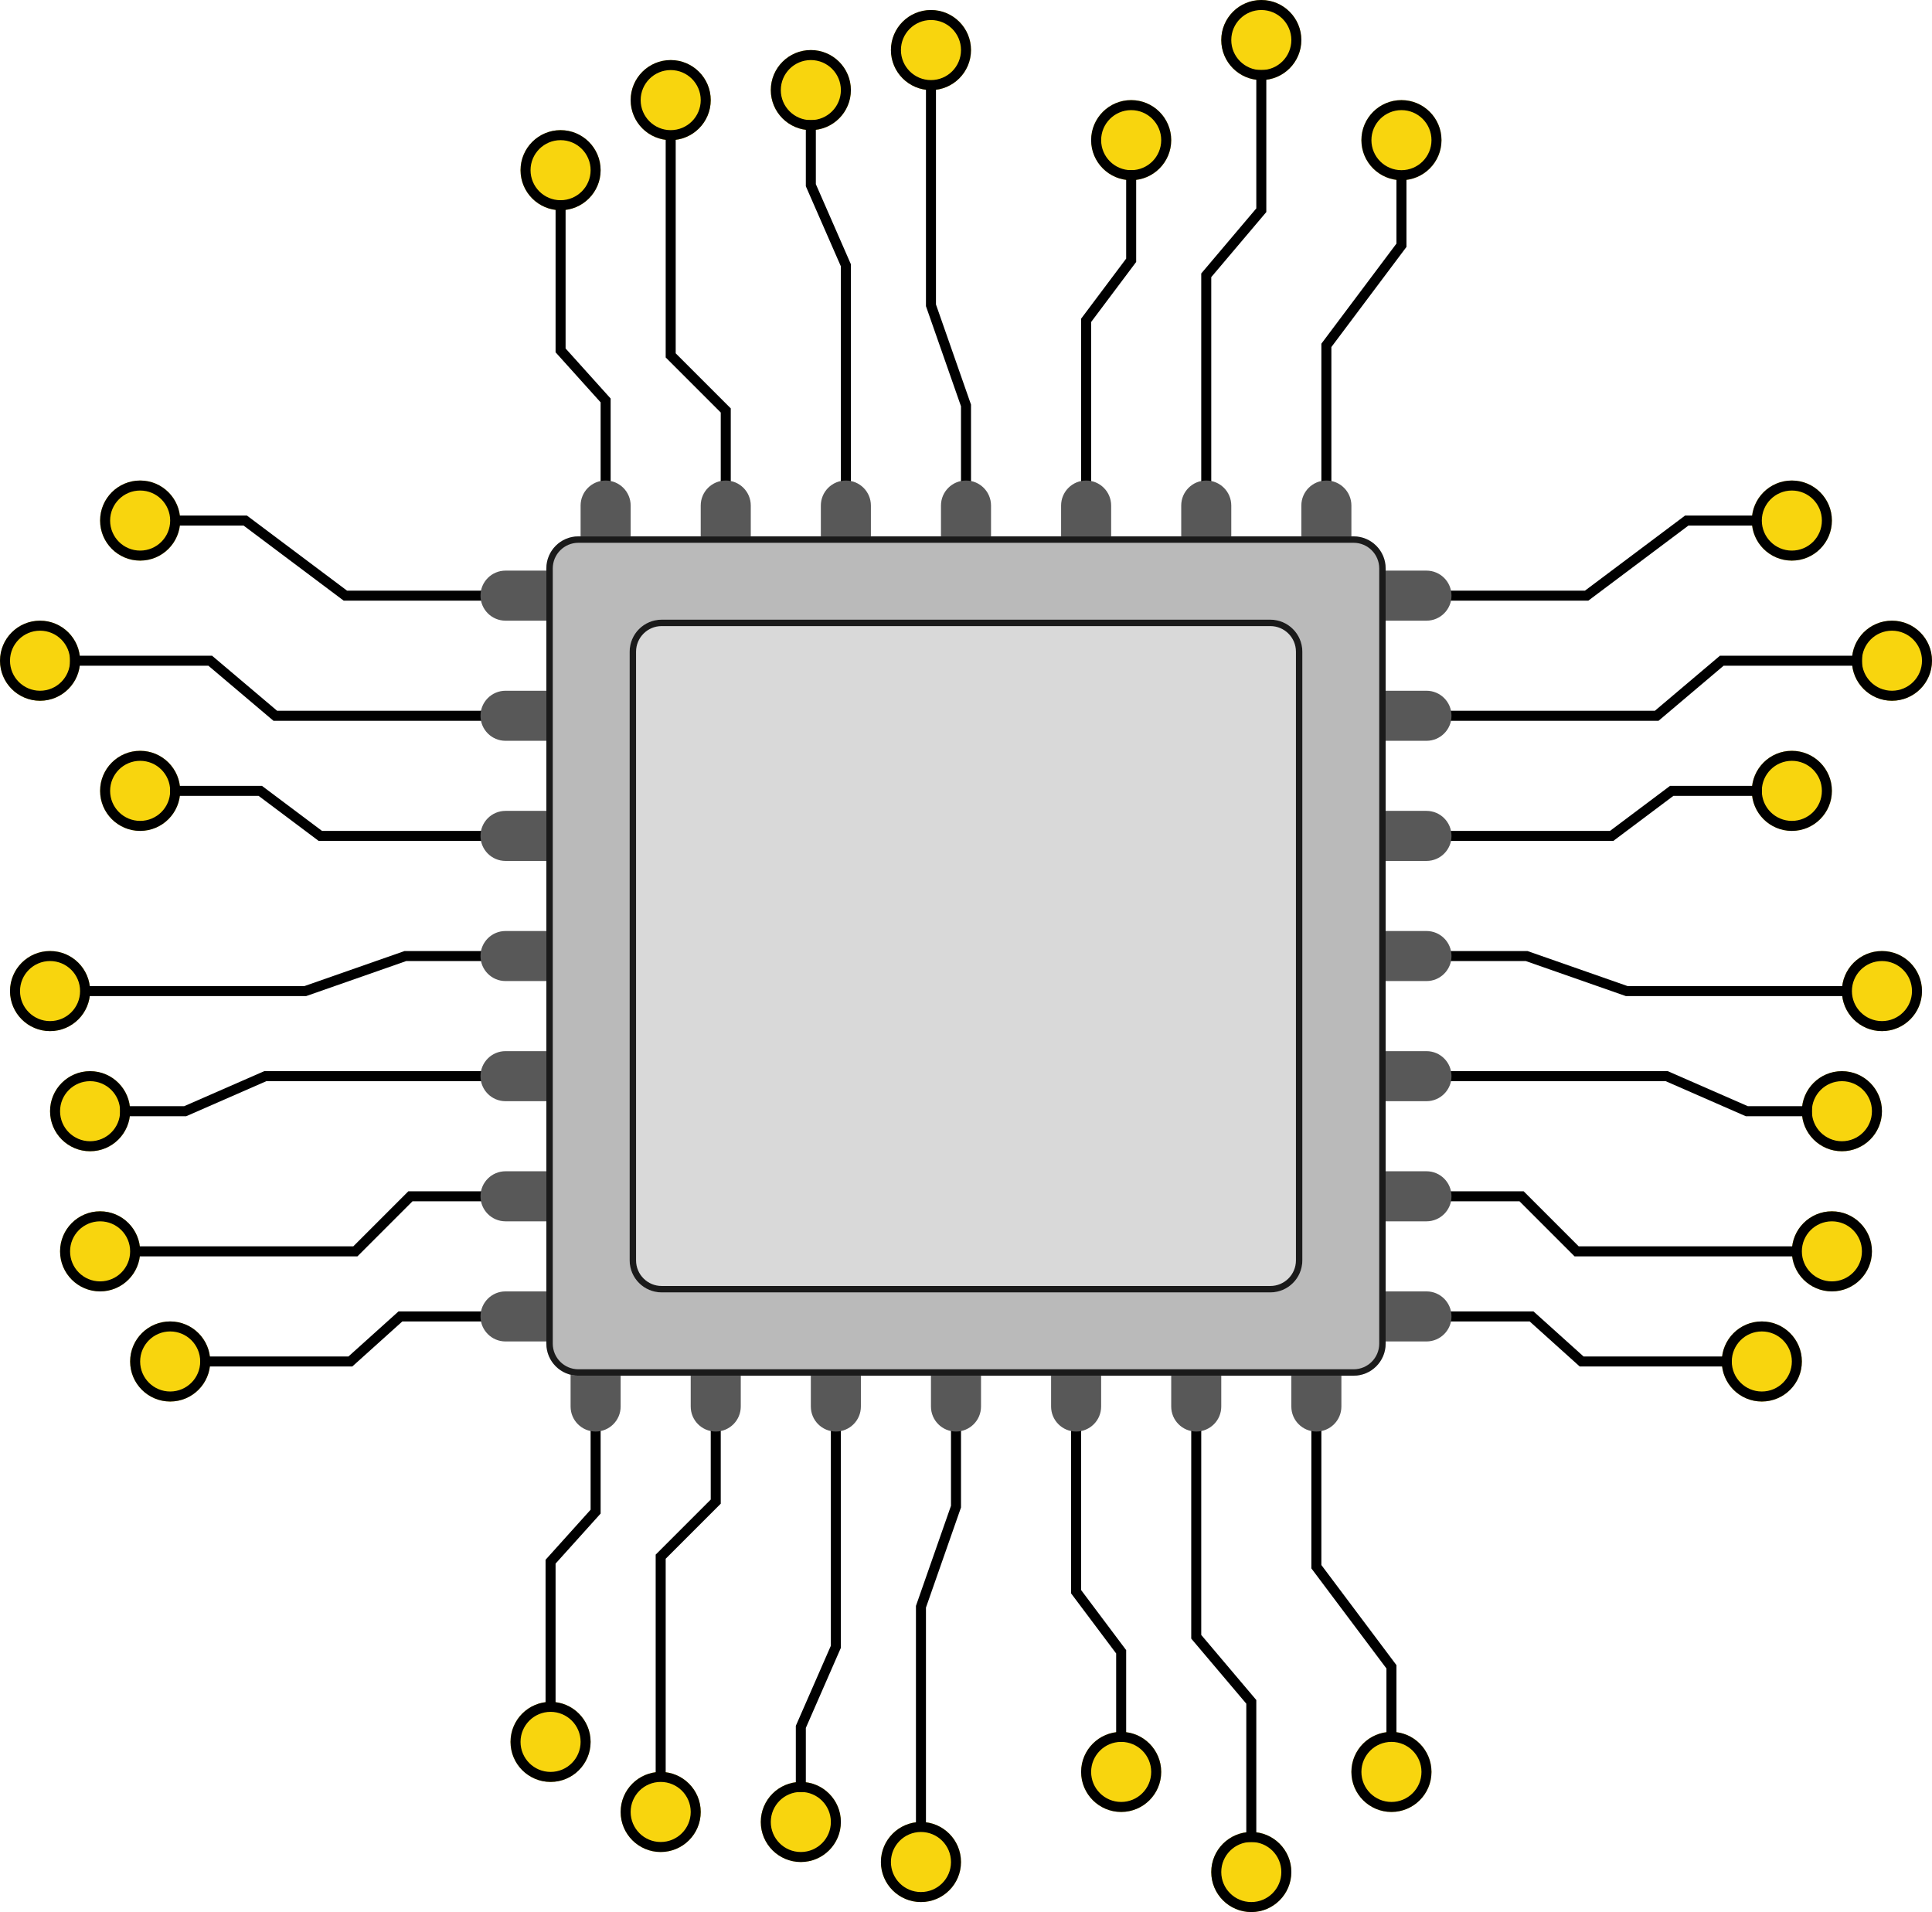 <svg width="193" height="191" viewBox="0 0 193 191" fill="none" xmlns="http://www.w3.org/2000/svg">
<path d="M179 56C176.791 56 175 54.209 175 52C175 49.791 176.791 48 179 48C181.209 48 183 49.791 183 52C183 54.209 181.209 56 179 56Z" fill="#F8D50E"/>
<path fill-rule="evenodd" clip-rule="evenodd" d="M176 52C176 53.657 177.343 55 179 55C180.657 55 182 53.657 182 52C182 50.343 180.657 49 179 49C177.343 49 176 50.343 176 52ZM175 52C175 54.209 176.791 56 179 56C181.209 56 183 54.209 183 52C183 49.791 181.209 48 179 48C176.791 48 175 49.791 175 52Z" fill="black"/>
<path d="M189 70C186.791 70 185 68.209 185 66C185 63.791 186.791 62 189 62C191.209 62 193 63.791 193 66C193 68.209 191.209 70 189 70Z" fill="#F8D50E"/>
<path fill-rule="evenodd" clip-rule="evenodd" d="M186 66C186 67.657 187.343 69 189 69C190.657 69 192 67.657 192 66C192 64.343 190.657 63 189 63C187.343 63 186 64.343 186 66ZM185 66C185 68.209 186.791 70 189 70C191.209 70 193 68.209 193 66C193 63.791 191.209 62 189 62C186.791 62 185 63.791 185 66Z" fill="black"/>
<path d="M179 83C176.791 83 175 81.209 175 79C175 76.791 176.791 75 179 75C181.209 75 183 76.791 183 79C183 81.209 181.209 83 179 83Z" fill="#F8D50E"/>
<path fill-rule="evenodd" clip-rule="evenodd" d="M176 79C176 80.657 177.343 82 179 82C180.657 82 182 80.657 182 79C182 77.343 180.657 76 179 76C177.343 76 176 77.343 176 79ZM175 79C175 81.209 176.791 83 179 83C181.209 83 183 81.209 183 79C183 76.791 181.209 75 179 75C176.791 75 175 76.791 175 79Z" fill="black"/>
<path d="M188 103C185.791 103 184 101.209 184 99C184 96.791 185.791 95 188 95C190.209 95 192 96.791 192 99C192 101.209 190.209 103 188 103Z" fill="#F8D50E"/>
<path fill-rule="evenodd" clip-rule="evenodd" d="M185 99C185 100.657 186.343 102 188 102C189.657 102 191 100.657 191 99C191 97.343 189.657 96 188 96C186.343 96 185 97.343 185 99ZM184 99C184 101.209 185.791 103 188 103C190.209 103 192 101.209 192 99C192 96.791 190.209 95 188 95C185.791 95 184 96.791 184 99Z" fill="black"/>
<path d="M184 115C181.791 115 180 113.209 180 111C180 108.791 181.791 107 184 107C186.209 107 188 108.791 188 111C188 113.209 186.209 115 184 115Z" fill="#F8D50E"/>
<path fill-rule="evenodd" clip-rule="evenodd" d="M181 111C181 112.657 182.343 114 184 114C185.657 114 187 112.657 187 111C187 109.343 185.657 108 184 108C182.343 108 181 109.343 181 111ZM180 111C180 113.209 181.791 115 184 115C186.209 115 188 113.209 188 111C188 108.791 186.209 107 184 107C181.791 107 180 108.791 180 111Z" fill="black"/>
<path d="M183 129C180.791 129 179 127.209 179 125C179 122.791 180.791 121 183 121C185.209 121 187 122.791 187 125C187 127.209 185.209 129 183 129Z" fill="#F8D50E"/>
<path fill-rule="evenodd" clip-rule="evenodd" d="M180 125C180 126.657 181.343 128 183 128C184.657 128 186 126.657 186 125C186 123.343 184.657 122 183 122C181.343 122 180 123.343 180 125ZM179 125C179 127.209 180.791 129 183 129C185.209 129 187 127.209 187 125C187 122.791 185.209 121 183 121C180.791 121 179 122.791 179 125Z" fill="black"/>
<path d="M176 140C173.791 140 172 138.209 172 136C172 133.791 173.791 132 176 132C178.209 132 180 133.791 180 136C180 138.209 178.209 140 176 140Z" fill="#F8D50E"/>
<path fill-rule="evenodd" clip-rule="evenodd" d="M173 136C173 137.657 174.343 139 176 139C177.657 139 179 137.657 179 136C179 134.343 177.657 133 176 133C174.343 133 173 134.343 173 136ZM172 136C172 138.209 173.791 140 176 140C178.209 140 180 138.209 180 136C180 133.791 178.209 132 176 132C173.791 132 172 133.791 172 136Z" fill="black"/>
<path d="M14 56C16.209 56 18 54.209 18 52C18 49.791 16.209 48 14 48C11.791 48 10 49.791 10 52C10 54.209 11.791 56 14 56Z" fill="#F8D50E"/>
<path fill-rule="evenodd" clip-rule="evenodd" d="M17 52C17 53.657 15.657 55 14 55C12.343 55 11 53.657 11 52C11 50.343 12.343 49 14 49C15.657 49 17 50.343 17 52ZM18 52C18 54.209 16.209 56 14 56C11.791 56 10 54.209 10 52C10 49.791 11.791 48 14 48C16.209 48 18 49.791 18 52Z" fill="black"/>
<path d="M4 70C6.209 70 8 68.209 8 66C8 63.791 6.209 62 4 62C1.791 62 -9.65645e-08 63.791 0 66C9.65645e-08 68.209 1.791 70 4 70Z" fill="#F8D50E"/>
<path fill-rule="evenodd" clip-rule="evenodd" d="M7 66C7 67.657 5.657 69 4 69C2.343 69 1 67.657 1 66C1 64.343 2.343 63 4 63C5.657 63 7 64.343 7 66ZM8 66C8 68.209 6.209 70 4 70C1.791 70 9.65645e-08 68.209 0 66C-9.65645e-08 63.791 1.791 62 4 62C6.209 62 8 63.791 8 66Z" fill="black"/>
<path d="M14 83C16.209 83 18 81.209 18 79C18 76.791 16.209 75 14 75C11.791 75 10 76.791 10 79C10 81.209 11.791 83 14 83Z" fill="#F8D50E"/>
<path fill-rule="evenodd" clip-rule="evenodd" d="M17 79C17 80.657 15.657 82 14 82C12.343 82 11 80.657 11 79C11 77.343 12.343 76 14 76C15.657 76 17 77.343 17 79ZM18 79C18 81.209 16.209 83 14 83C11.791 83 10 81.209 10 79C10 76.791 11.791 75 14 75C16.209 75 18 76.791 18 79Z" fill="black"/>
<path d="M5 103C7.209 103 9 101.209 9 99C9 96.791 7.209 95 5 95C2.791 95 1 96.791 1 99C1 101.209 2.791 103 5 103Z" fill="#F8D50E"/>
<path fill-rule="evenodd" clip-rule="evenodd" d="M8 99C8 100.657 6.657 102 5 102C3.343 102 2 100.657 2 99C2 97.343 3.343 96 5 96C6.657 96 8 97.343 8 99ZM9 99C9 101.209 7.209 103 5 103C2.791 103 1 101.209 1 99C1 96.791 2.791 95 5 95C7.209 95 9 96.791 9 99Z" fill="black"/>
<path d="M9 115C11.209 115 13 113.209 13 111C13 108.791 11.209 107 9 107C6.791 107 5 108.791 5 111C5 113.209 6.791 115 9 115Z" fill="#F8D50E"/>
<path fill-rule="evenodd" clip-rule="evenodd" d="M12 111C12 112.657 10.657 114 9 114C7.343 114 6 112.657 6 111C6 109.343 7.343 108 9 108C10.657 108 12 109.343 12 111ZM13 111C13 113.209 11.209 115 9 115C6.791 115 5 113.209 5 111C5 108.791 6.791 107 9 107C11.209 107 13 108.791 13 111Z" fill="black"/>
<path d="M10 129C12.209 129 14 127.209 14 125C14 122.791 12.209 121 10 121C7.791 121 6 122.791 6 125C6 127.209 7.791 129 10 129Z" fill="#F8D50E"/>
<path fill-rule="evenodd" clip-rule="evenodd" d="M13 125C13 126.657 11.657 128 10 128C8.343 128 7 126.657 7 125C7 123.343 8.343 122 10 122C11.657 122 13 123.343 13 125ZM14 125C14 127.209 12.209 129 10 129C7.791 129 6 127.209 6 125C6 122.791 7.791 121 10 121C12.209 121 14 122.791 14 125Z" fill="black"/>
<path d="M17 140C19.209 140 21 138.209 21 136C21 133.791 19.209 132 17 132C14.791 132 13 133.791 13 136C13 138.209 14.791 140 17 140Z" fill="#F8D50E"/>
<path fill-rule="evenodd" clip-rule="evenodd" d="M20 136C20 137.657 18.657 139 17 139C15.343 139 14 137.657 14 136C14 134.343 15.343 133 17 133C18.657 133 20 134.343 20 136ZM21 136C21 138.209 19.209 140 17 140C14.791 140 13 138.209 13 136C13 133.791 14.791 132 17 132C19.209 132 21 133.791 21 136Z" fill="black"/>
<path d="M136 14C136 16.209 137.791 18 140 18C142.209 18 144 16.209 144 14C144 11.791 142.209 10 140 10C137.791 10 136 11.791 136 14Z" fill="#F8D50E"/>
<path fill-rule="evenodd" clip-rule="evenodd" d="M140 17C138.343 17 137 15.657 137 14C137 12.343 138.343 11 140 11C141.657 11 143 12.343 143 14C143 15.657 141.657 17 140 17ZM140 18C137.791 18 136 16.209 136 14C136 11.791 137.791 10 140 10C142.209 10 144 11.791 144 14C144 16.209 142.209 18 140 18Z" fill="black"/>
<path d="M122 4C122 6.209 123.791 8 126 8C128.209 8 130 6.209 130 4C130 1.791 128.209 0 126 0C123.791 0 122 1.791 122 4Z" fill="#F8D50E"/>
<path fill-rule="evenodd" clip-rule="evenodd" d="M126 7C124.343 7 123 5.657 123 4C123 2.343 124.343 1 126 1C127.657 1 129 2.343 129 4C129 5.657 127.657 7 126 7ZM126 8C123.791 8 122 6.209 122 4C122 1.791 123.791 0 126 0C128.209 0 130 1.791 130 4C130 6.209 128.209 8 126 8Z" fill="black"/>
<path d="M109 14C109 16.209 110.791 18 113 18C115.209 18 117 16.209 117 14C117 11.791 115.209 10 113 10C110.791 10 109 11.791 109 14Z" fill="#F8D50E"/>
<path fill-rule="evenodd" clip-rule="evenodd" d="M113 17C111.343 17 110 15.657 110 14C110 12.343 111.343 11 113 11C114.657 11 116 12.343 116 14C116 15.657 114.657 17 113 17ZM113 18C110.791 18 109 16.209 109 14C109 11.791 110.791 10 113 10C115.209 10 117 11.791 117 14C117 16.209 115.209 18 113 18Z" fill="black"/>
<path d="M89 5C89 7.209 90.791 9 93 9C95.209 9 97 7.209 97 5C97 2.791 95.209 1 93 1C90.791 1 89 2.791 89 5Z" fill="#F8D50E"/>
<path fill-rule="evenodd" clip-rule="evenodd" d="M93 8C91.343 8 90 6.657 90 5C90 3.343 91.343 2 93 2C94.657 2 96 3.343 96 5C96 6.657 94.657 8 93 8ZM93 9C90.791 9 89 7.209 89 5C89 2.791 90.791 1 93 1C95.209 1 97 2.791 97 5C97 7.209 95.209 9 93 9Z" fill="black"/>
<path d="M77 9C77 11.209 78.791 13 81 13C83.209 13 85 11.209 85 9C85 6.791 83.209 5 81 5C78.791 5 77 6.791 77 9Z" fill="#F8D50E"/>
<path fill-rule="evenodd" clip-rule="evenodd" d="M81 12C79.343 12 78 10.657 78 9C78 7.343 79.343 6 81 6C82.657 6 84 7.343 84 9C84 10.657 82.657 12 81 12ZM81 13C78.791 13 77 11.209 77 9C77 6.791 78.791 5 81 5C83.209 5 85 6.791 85 9C85 11.209 83.209 13 81 13Z" fill="black"/>
<path d="M63 10C63 12.209 64.791 14 67 14C69.209 14 71 12.209 71 10C71 7.791 69.209 6 67 6C64.791 6 63 7.791 63 10Z" fill="#F8D50E"/>
<path fill-rule="evenodd" clip-rule="evenodd" d="M67 13C65.343 13 64 11.657 64 10C64 8.343 65.343 7 67 7C68.657 7 70 8.343 70 10C70 11.657 68.657 13 67 13ZM67 14C64.791 14 63 12.209 63 10C63 7.791 64.791 6 67 6C69.209 6 71 7.791 71 10C71 12.209 69.209 14 67 14Z" fill="black"/>
<path d="M52 17C52 19.209 53.791 21 56 21C58.209 21 60 19.209 60 17C60 14.791 58.209 13 56 13C53.791 13 52 14.791 52 17Z" fill="#F8D50E"/>
<path fill-rule="evenodd" clip-rule="evenodd" d="M56 20C54.343 20 53 18.657 53 17C53 15.343 54.343 14 56 14C57.657 14 59 15.343 59 17C59 18.657 57.657 20 56 20ZM56 21C53.791 21 52 19.209 52 17C52 14.791 53.791 13 56 13C58.209 13 60 14.791 60 17C60 19.209 58.209 21 56 21Z" fill="black"/>
<path d="M135 177C135 174.791 136.791 173 139 173C141.209 173 143 174.791 143 177C143 179.209 141.209 181 139 181C136.791 181 135 179.209 135 177Z" fill="#F8D50E"/>
<path fill-rule="evenodd" clip-rule="evenodd" d="M139 174C137.343 174 136 175.343 136 177C136 178.657 137.343 180 139 180C140.657 180 142 178.657 142 177C142 175.343 140.657 174 139 174ZM139 173C136.791 173 135 174.791 135 177C135 179.209 136.791 181 139 181C141.209 181 143 179.209 143 177C143 174.791 141.209 173 139 173Z" fill="black"/>
<path d="M121 187C121 184.791 122.791 183 125 183C127.209 183 129 184.791 129 187C129 189.209 127.209 191 125 191C122.791 191 121 189.209 121 187Z" fill="#F8D50E"/>
<path fill-rule="evenodd" clip-rule="evenodd" d="M125 184C123.343 184 122 185.343 122 187C122 188.657 123.343 190 125 190C126.657 190 128 188.657 128 187C128 185.343 126.657 184 125 184ZM125 183C122.791 183 121 184.791 121 187C121 189.209 122.791 191 125 191C127.209 191 129 189.209 129 187C129 184.791 127.209 183 125 183Z" fill="black"/>
<path d="M108 177C108 174.791 109.791 173 112 173C114.209 173 116 174.791 116 177C116 179.209 114.209 181 112 181C109.791 181 108 179.209 108 177Z" fill="#F8D50E"/>
<path fill-rule="evenodd" clip-rule="evenodd" d="M112 174C110.343 174 109 175.343 109 177C109 178.657 110.343 180 112 180C113.657 180 115 178.657 115 177C115 175.343 113.657 174 112 174ZM112 173C109.791 173 108 174.791 108 177C108 179.209 109.791 181 112 181C114.209 181 116 179.209 116 177C116 174.791 114.209 173 112 173Z" fill="black"/>
<path d="M88 186C88 183.791 89.791 182 92 182C94.209 182 96 183.791 96 186C96 188.209 94.209 190 92 190C89.791 190 88 188.209 88 186Z" fill="#F8D50E"/>
<path fill-rule="evenodd" clip-rule="evenodd" d="M92 183C90.343 183 89 184.343 89 186C89 187.657 90.343 189 92 189C93.657 189 95 187.657 95 186C95 184.343 93.657 183 92 183ZM92 182C89.791 182 88 183.791 88 186C88 188.209 89.791 190 92 190C94.209 190 96 188.209 96 186C96 183.791 94.209 182 92 182Z" fill="black"/>
<path d="M76 182C76 179.791 77.791 178 80 178C82.209 178 84 179.791 84 182C84 184.209 82.209 186 80 186C77.791 186 76 184.209 76 182Z" fill="#F8D50E"/>
<path fill-rule="evenodd" clip-rule="evenodd" d="M80 179C78.343 179 77 180.343 77 182C77 183.657 78.343 185 80 185C81.657 185 83 183.657 83 182C83 180.343 81.657 179 80 179ZM80 178C77.791 178 76 179.791 76 182C76 184.209 77.791 186 80 186C82.209 186 84 184.209 84 182C84 179.791 82.209 178 80 178Z" fill="black"/>
<path d="M62 181C62 178.791 63.791 177 66 177C68.209 177 70 178.791 70 181C70 183.209 68.209 185 66 185C63.791 185 62 183.209 62 181Z" fill="#F8D50E"/>
<path fill-rule="evenodd" clip-rule="evenodd" d="M66 178C64.343 178 63 179.343 63 181C63 182.657 64.343 184 66 184C67.657 184 69 182.657 69 181C69 179.343 67.657 178 66 178ZM66 177C63.791 177 62 178.791 62 181C62 183.209 63.791 185 66 185C68.209 185 70 183.209 70 181C70 178.791 68.209 177 66 177Z" fill="black"/>
<path d="M51 174C51 171.791 52.791 170 55 170C57.209 170 59 171.791 59 174C59 176.209 57.209 178 55 178C52.791 178 51 176.209 51 174Z" fill="#F8D50E"/>
<path fill-rule="evenodd" clip-rule="evenodd" d="M55 171C53.343 171 52 172.343 52 174C52 175.657 53.343 177 55 177C56.657 177 58 175.657 58 174C58 172.343 56.657 171 55 171ZM55 170C52.791 170 51 171.791 51 174C51 176.209 52.791 178 55 178C57.209 178 59 176.209 59 174C59 171.791 57.209 170 55 170Z" fill="black"/>
<path fill-rule="evenodd" clip-rule="evenodd" d="M168.667 52.5H175.5V51.5H168.333L158.333 59H144V60H158.667L168.667 52.5Z" fill="black"/>
<path fill-rule="evenodd" clip-rule="evenodd" d="M167.167 79.5H176V78.5H166.833L160.833 83H144V84H161.167L167.167 79.5Z" fill="black"/>
<path fill-rule="evenodd" clip-rule="evenodd" d="M184.5 99.5H162.415L152.415 96H144V95H152.585L162.585 98.5H184.5V99.5Z" fill="black"/>
<path fill-rule="evenodd" clip-rule="evenodd" d="M181 111.5H174.395L166.395 108H144V107H166.605L174.605 110.5H181V111.5Z" fill="black"/>
<path fill-rule="evenodd" clip-rule="evenodd" d="M179.5 125.5H157.293L151.793 120H143V119H152.207L157.707 124.5H179.5V125.5Z" fill="black"/>
<path fill-rule="evenodd" clip-rule="evenodd" d="M173 136.5H157.808L152.808 132H144V131H153.192L158.192 135.5H173V136.5Z" fill="black"/>
<path fill-rule="evenodd" clip-rule="evenodd" d="M172.183 66.5H186V65.5H171.817L165.317 71H142V72H165.683L172.183 66.5Z" fill="black"/>
<path fill-rule="evenodd" clip-rule="evenodd" d="M24.333 52.5H17.5V51.5H24.667L34.667 59H49V60H34.333L24.333 52.5Z" fill="black"/>
<path fill-rule="evenodd" clip-rule="evenodd" d="M25.833 79.5H17V78.5H26.167L32.167 83H49V84H31.833L25.833 79.5Z" fill="black"/>
<path fill-rule="evenodd" clip-rule="evenodd" d="M8.5 99.5H30.585L40.585 96H49V95H40.415L30.415 98.5H8.5V99.5Z" fill="black"/>
<path fill-rule="evenodd" clip-rule="evenodd" d="M12 111.5H18.605L26.605 108H49V107H26.395L18.395 110.5H12V111.5Z" fill="black"/>
<path fill-rule="evenodd" clip-rule="evenodd" d="M13.5 125.5H35.707L41.207 120H50V119H40.793L35.293 124.5H13.5V125.5Z" fill="black"/>
<path fill-rule="evenodd" clip-rule="evenodd" d="M20 136.5H35.192L40.192 132H49V131H39.808L34.808 135.5H20V136.5Z" fill="black"/>
<path fill-rule="evenodd" clip-rule="evenodd" d="M20.817 66.5H7V65.5H21.183L27.683 71H51V72H27.317L20.817 66.5Z" fill="black"/>
<path fill-rule="evenodd" clip-rule="evenodd" d="M139.5 24.333V17.5H140.5V24.667L133 34.667V49H132V34.333L139.5 24.333Z" fill="black"/>
<path fill-rule="evenodd" clip-rule="evenodd" d="M112.5 25.833V17H113.5V26.167L109 32.167V49H108V31.833L112.5 25.833Z" fill="black"/>
<path fill-rule="evenodd" clip-rule="evenodd" d="M92.5 8.5V30.585L96 40.585V49H97V40.415L93.5 30.415V8.5H92.5Z" fill="black"/>
<path fill-rule="evenodd" clip-rule="evenodd" d="M80.5 12V18.605L84 26.605V49H85V26.395L81.5 18.395V12H80.5Z" fill="black"/>
<path fill-rule="evenodd" clip-rule="evenodd" d="M66.5 13.5V35.707L72 41.207V50H73V40.793L67.5 35.293V13.5H66.5Z" fill="black"/>
<path fill-rule="evenodd" clip-rule="evenodd" d="M55.5 20V35.192L60 40.192V49H61V39.808L56.5 34.808V20H55.5Z" fill="black"/>
<path fill-rule="evenodd" clip-rule="evenodd" d="M125.5 20.817V7H126.5V21.183L121 27.683V51H120V27.317L125.5 20.817Z" fill="black"/>
<path fill-rule="evenodd" clip-rule="evenodd" d="M138.5 166.667V173.5H139.5V166.333L132 156.333V142H131V156.667L138.5 166.667Z" fill="black"/>
<path fill-rule="evenodd" clip-rule="evenodd" d="M111.5 165.167V174H112.5V164.833L108 158.833V142H107V159.167L111.5 165.167Z" fill="black"/>
<path fill-rule="evenodd" clip-rule="evenodd" d="M91.5 182.5V160.415L95 150.415V142H96V150.585L92.5 160.585V182.5H91.5Z" fill="black"/>
<path fill-rule="evenodd" clip-rule="evenodd" d="M79.5 179V172.395L83 164.395V142H84V164.605L80.5 172.605V179H79.5Z" fill="black"/>
<path fill-rule="evenodd" clip-rule="evenodd" d="M65.5 177.5V155.293L71 149.793V141H72V150.207L66.5 155.707V177.5H65.5Z" fill="black"/>
<path fill-rule="evenodd" clip-rule="evenodd" d="M54.5 171V155.808L59 150.808V142H60V151.192L55.5 156.192V171H54.5Z" fill="black"/>
<path fill-rule="evenodd" clip-rule="evenodd" d="M124.5 170.183V184H125.5V169.817L120 163.317V140H119V163.683L124.5 170.183Z" fill="black"/>
<path d="M133.5 57C132.119 57 131 58.119 131 59.5C131 60.881 132.119 62 133.5 62H142.5C143.881 62 145 60.881 145 59.5C145 58.119 143.881 57 142.5 57H133.5Z" fill="#585858"/>
<path d="M133.5 69C132.119 69 131 70.119 131 71.5C131 72.881 132.119 74 133.5 74H142.5C143.881 74 145 72.881 145 71.5C145 70.119 143.881 69 142.5 69H133.5Z" fill="#585858"/>
<path d="M133.5 81C132.119 81 131 82.119 131 83.5C131 84.881 132.119 86 133.5 86H142.5C143.881 86 145 84.881 145 83.5C145 82.119 143.881 81 142.5 81H133.5Z" fill="#585858"/>
<path d="M133.5 93C132.119 93 131 94.119 131 95.5C131 96.881 132.119 98 133.5 98H142.5C143.881 98 145 96.881 145 95.5C145 94.119 143.881 93 142.5 93H133.5Z" fill="#585858"/>
<path d="M133.5 105C132.119 105 131 106.119 131 107.5C131 108.881 132.119 110 133.5 110H142.5C143.881 110 145 108.881 145 107.5C145 106.119 143.881 105 142.5 105H133.5Z" fill="#585858"/>
<path d="M133.5 117C132.119 117 131 118.119 131 119.5C131 120.881 132.119 122 133.5 122H142.5C143.881 122 145 120.881 145 119.5C145 118.119 143.881 117 142.5 117H133.5Z" fill="#585858"/>
<path d="M133.5 129C132.119 129 131 130.119 131 131.5C131 132.881 132.119 134 133.5 134H142.5C143.881 134 145 132.881 145 131.5C145 130.119 143.881 129 142.5 129H133.5Z" fill="#585858"/>
<path d="M59.5 57C60.881 57 62 58.119 62 59.5C62 60.881 60.881 62 59.5 62H50.5C49.119 62 48 60.881 48 59.5C48 58.119 49.119 57 50.5 57H59.5Z" fill="#585858"/>
<path d="M59.5 69C60.881 69 62 70.119 62 71.5C62 72.881 60.881 74 59.5 74H50.5C49.119 74 48 72.881 48 71.5C48 70.119 49.119 69 50.5 69H59.5Z" fill="#585858"/>
<path d="M59.5 81C60.881 81 62 82.119 62 83.5C62 84.881 60.881 86 59.5 86H50.5C49.119 86 48 84.881 48 83.5C48 82.119 49.119 81 50.5 81H59.5Z" fill="#585858"/>
<path d="M59.5 93C60.881 93 62 94.119 62 95.5C62 96.881 60.881 98 59.5 98H50.5C49.119 98 48 96.881 48 95.5C48 94.119 49.119 93 50.5 93H59.5Z" fill="#585858"/>
<path d="M59.5 105C60.881 105 62 106.119 62 107.5C62 108.881 60.881 110 59.5 110H50.5C49.119 110 48 108.881 48 107.5C48 106.119 49.119 105 50.5 105H59.5Z" fill="#585858"/>
<path d="M59.5 117C60.881 117 62 118.119 62 119.5C62 120.881 60.881 122 59.5 122H50.5C49.119 122 48 120.881 48 119.5C48 118.119 49.119 117 50.5 117H59.5Z" fill="#585858"/>
<path d="M59.5 129C60.881 129 62 130.119 62 131.5C62 132.881 60.881 134 59.5 134H50.5C49.119 134 48 132.881 48 131.5C48 130.119 49.119 129 50.5 129H59.5Z" fill="#585858"/>
<path d="M135 59.5C135 60.881 133.881 62 132.5 62C131.119 62 130 60.881 130 59.5V50.5C130 49.119 131.119 48 132.5 48C133.881 48 135 49.119 135 50.5V59.5Z" fill="#585858"/>
<path d="M123 59.5C123 60.881 121.881 62 120.5 62C119.119 62 118 60.881 118 59.5V50.5C118 49.119 119.119 48 120.5 48C121.881 48 123 49.119 123 50.5V59.5Z" fill="#585858"/>
<path d="M111 59.5C111 60.881 109.881 62 108.5 62C107.119 62 106 60.881 106 59.5V50.5C106 49.119 107.119 48 108.5 48C109.881 48 111 49.119 111 50.5V59.5Z" fill="#585858"/>
<path d="M99 59.5C99 60.881 97.881 62 96.5 62C95.119 62 94 60.881 94 59.5V50.5C94 49.119 95.119 48 96.5 48C97.881 48 99 49.119 99 50.5V59.5Z" fill="#585858"/>
<path d="M87 59.5C87 60.881 85.881 62 84.5 62C83.119 62 82 60.881 82 59.5V50.5C82 49.119 83.119 48 84.5 48C85.881 48 87 49.119 87 50.5V59.5Z" fill="#585858"/>
<path d="M75 59.5C75 60.881 73.881 62 72.5 62C71.119 62 70 60.881 70 59.5V50.5C70 49.119 71.119 48 72.5 48C73.881 48 75 49.119 75 50.5V59.5Z" fill="#585858"/>
<path d="M63 59.5C63 60.881 61.881 62 60.5 62C59.119 62 58 60.881 58 59.5V50.5C58 49.119 59.119 48 60.5 48C61.881 48 63 49.119 63 50.5V59.5Z" fill="#585858"/>
<path d="M134 131.5C134 130.119 132.881 129 131.5 129C130.119 129 129 130.119 129 131.5V140.5C129 141.881 130.119 143 131.5 143C132.881 143 134 141.881 134 140.5V131.5Z" fill="#585858"/>
<path d="M122 131.5C122 130.119 120.881 129 119.5 129C118.119 129 117 130.119 117 131.5V140.5C117 141.881 118.119 143 119.5 143C120.881 143 122 141.881 122 140.5V131.5Z" fill="#585858"/>
<path d="M110 131.5C110 130.119 108.881 129 107.5 129C106.119 129 105 130.119 105 131.5V140.5C105 141.881 106.119 143 107.5 143C108.881 143 110 141.881 110 140.5V131.5Z" fill="#585858"/>
<path d="M98 131.5C98 130.119 96.881 129 95.5 129C94.119 129 93 130.119 93 131.5V140.5C93 141.881 94.119 143 95.5 143C96.881 143 98 141.881 98 140.5V131.5Z" fill="#585858"/>
<path d="M86 131.5C86 130.119 84.881 129 83.5 129C82.119 129 81 130.119 81 131.5V140.5C81 141.881 82.119 143 83.5 143C84.881 143 86 141.881 86 140.5V131.5Z" fill="#585858"/>
<path d="M74 131.5C74 130.119 72.881 129 71.5 129C70.119 129 69 130.119 69 131.5V140.5C69 141.881 70.119 143 71.5 143C72.881 143 74 141.881 74 140.5V131.5Z" fill="#585858"/>
<path d="M62 131.5C62 130.119 60.881 129 59.5 129C58.119 129 57 130.119 57 131.5V140.5C57 141.881 58.119 143 59.5 143C60.881 143 62 141.881 62 140.5V131.5Z" fill="#585858"/>
<path d="M54.58 56.78C54.58 55.013 56.013 53.58 57.78 53.58H135.22C136.987 53.58 138.42 55.013 138.42 56.78V134.22C138.42 135.987 136.987 137.42 135.22 137.42H57.78C56.013 137.42 54.58 135.987 54.58 134.22V56.78Z" fill="#BABABA"/>
<path fill-rule="evenodd" clip-rule="evenodd" d="M135.22 54.22H57.78C56.366 54.22 55.22 55.366 55.22 56.78V134.22C55.22 135.634 56.366 136.78 57.78 136.78H135.22C136.634 136.78 137.78 135.634 137.78 134.22V56.78C137.78 55.366 136.634 54.22 135.22 54.22ZM57.78 53.58C56.013 53.58 54.58 55.013 54.58 56.78V134.22C54.58 135.987 56.013 137.42 57.78 137.42H135.22C136.987 137.42 138.42 135.987 138.42 134.22V56.78C138.42 55.013 136.987 53.58 135.22 53.58H57.78Z" fill="#1A1A1A"/>
<path d="M62.9 65.1C62.9 63.333 64.333 61.9 66.1 61.9H126.9C128.667 61.9 130.1 63.333 130.1 65.1V125.9C130.1 127.667 128.667 129.1 126.9 129.1H66.1C64.333 129.1 62.9 127.667 62.9 125.9V65.1Z" fill="#D9D9D9"/>
<path fill-rule="evenodd" clip-rule="evenodd" d="M126.9 62.54H66.1C64.686 62.54 63.54 63.686 63.54 65.1V125.9C63.54 127.314 64.686 128.46 66.1 128.46H126.9C128.314 128.46 129.46 127.314 129.46 125.9V65.1C129.46 63.686 128.314 62.54 126.9 62.54ZM66.1 61.9C64.333 61.9 62.9 63.333 62.9 65.1V125.9C62.9 127.667 64.333 129.1 66.1 129.1H126.9C128.667 129.1 130.1 127.667 130.1 125.9V65.1C130.1 63.333 128.667 61.9 126.9 61.9H66.1Z" fill="#1A1A1A"/>
</svg>
